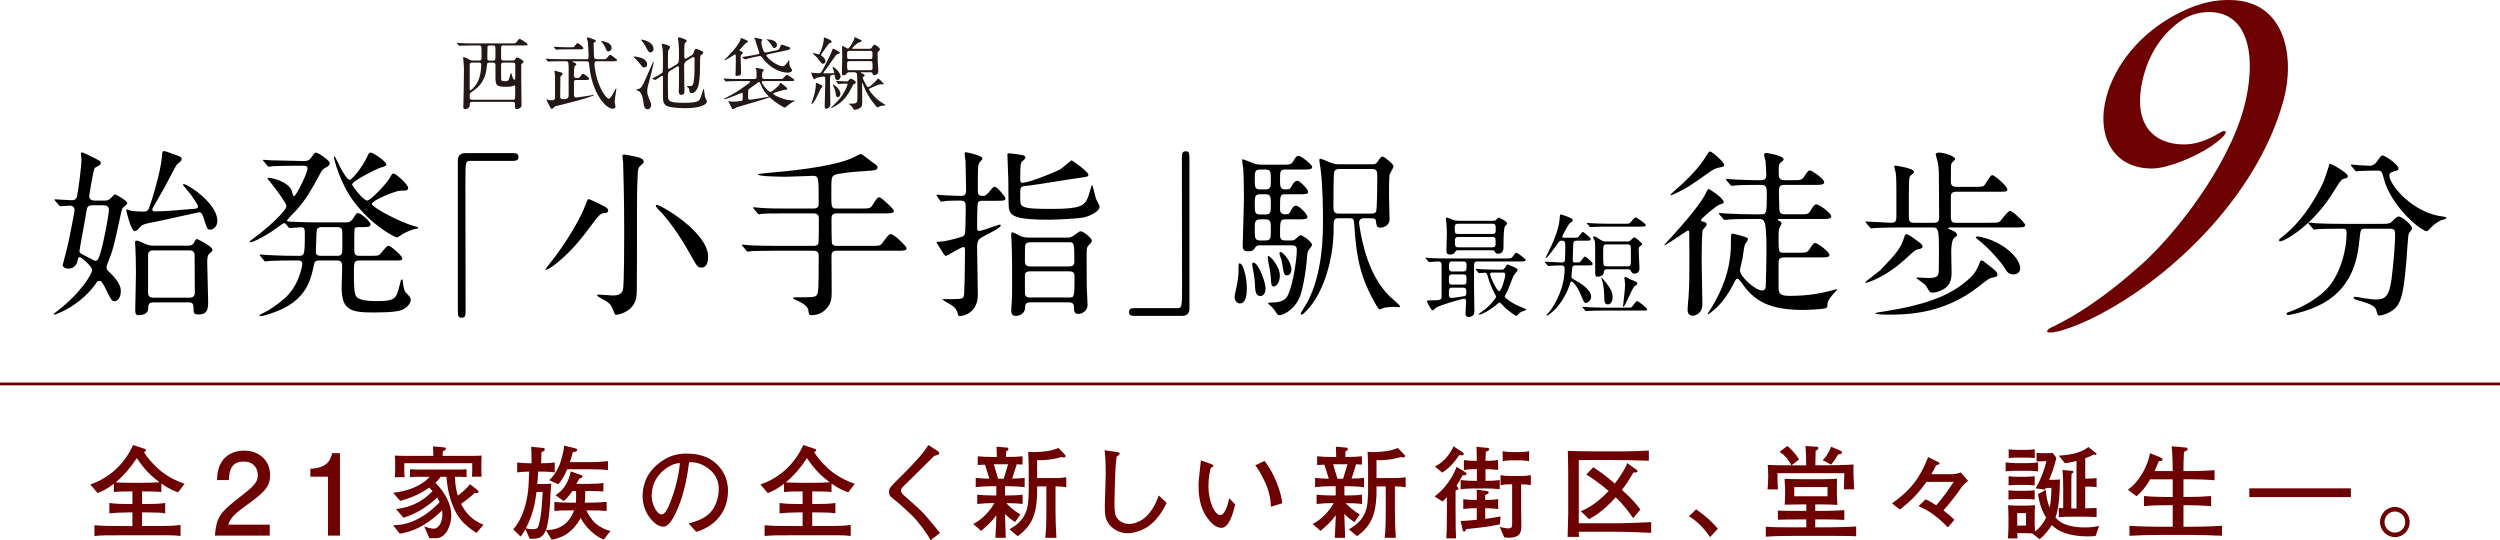 <?xml version="1.0" encoding="UTF-8"?>
<svg id="_レイヤー_2" data-name="レイヤー 2" xmlns="http://www.w3.org/2000/svg" viewBox="0 0 455.326 98.394">
  <defs>
    <style>
      .cls-1 {
        fill: #6d0000;
      }

      .cls-2 {
        fill: #231815;
      }

      .cls-3 {
        fill: none;
        stroke: #6d0000;
        stroke-miterlimit: 10;
        stroke-width: .514px;
      }
    </style>
  </defs>
  <g id="_レイヤー_2-2" data-name="レイヤー 2">
    <g>
      <g>
        <path class="cls-2" d="m85.995,18.555c-.432,0-.432.173-.432.518,0,.532-.374.791-.863.791-.316,0-.316-.23-.316-.389,0-.072.014-.36.014-.432.029-1.338.101-4.59.101-6.216,0-.403,0-.719-.086-1.655-.029-.288-.058-.576-.058-.619,0-.058,0-.158.072-.158.216,0,.864.36,1.094.475.259.144.446.158.748.158h.964c.158,0,.46-.014.46-.345v-1.899c0-.302-.029-.504-.417-.504h-1.468c-.345,0-1.309.014-1.813.043-.043,0-.259.029-.302.029-.058,0-.086-.029-.13-.086l-.288-.331q-.058-.072-.058-.101c0-.029.029-.029.058-.029.086,0,.518.043.619.043.417.029,1.166.058,1.986.058h7.281c.647,0,.719,0,.906-.245.403-.518.446-.576.604-.576s1.439.835,1.439,1.007c0,.187-.288.187-.763.187h-3.669c-.158,0-.345.014-.403.273-.014.086-.014,1.209-.014,1.424,0,.935,0,1.05.446,1.05h1.712c.187,0,.259-.014.345-.144.273-.389.302-.432.403-.432.13,0,1.194.504,1.194.806,0,.086-.072.173-.144.216-.072.043-.259.187-.273.245-.014.086-.014,1.914-.014,2.158,0,.748.057,4.432.057,5.266,0,.648-.791.734-.849.734-.345,0-.345-.245-.345-.705,0-.432,0-.619-.417-.619h-7.382Zm-.014-7.151c-.432,0-.432.259-.432.647,0,.619.014,3.338,0,3.885-.014.36.014.504.115.504.13,0,1.18-.82,1.626-2.216.216-.705.36-1.712.36-2.432,0-.389-.245-.389-.403-.389h-1.266Zm3.122,0c-.388,0-.388.144-.446.705-.115,1.266-.36,3.122-2.792,4.662-.316.201-.316.273-.316.878,0,.302,0,.518.446.518h7.396c.317,0,.432-.115.432-.388.014-.619.014-1.338.014-1.943,0-.158,0-.302-.115-.302-.058,0-.288.115-.345.129-.259.101-.446.144-1.194.144-1.827,0-1.942-.273-1.942-1.842v-2.144c0-.187-.043-.417-.403-.417h-.734Zm.734-.374c.403,0,.403-.058.403-1.324,0-.201,0-1.122-.029-1.194-.072-.216-.273-.23-.403-.23h-.604c-.187,0-.36.029-.417.259-.014.086-.029,1.813-.029,2.058,0,.158,0,.432.403.432h.676Zm1.856.374c-.417,0-.432.245-.432.518,0,.23,0,2.36.014,2.489.029.317.158.374.777.374.575,0,.604-.115.877-1.18.015-.072.072-.288.158-.288.057,0,.13.302.158.403.029.13.201.806.46.806.13,0,.144-.187.144-.432v-2.331c0-.259-.158-.36-.432-.36h-1.727Z"/>
        <path class="cls-2" d="m109.593,10.784c.705,0,.777,0,.979-.259.403-.489.446-.547.576-.547.101,0,1.237.806,1.237.978,0,.201-.288.201-.777.201h-2.763c-.345,0-.576,0-.576.446,0,.878.331,2.345.647,3.266.734,2.173,1.727,3.122,1.943,3.122.302,0,.835-.95.993-1.295.058-.129.288-.576.345-.576s.072.058.072.086c0,.086-.086.489-.086.561-.058.331-.23,1.496-.23,1.741,0,.144.144.763.144.892,0,.245-.144.403-.504.403-1.252,0-3.77-2.82-4.259-7.799-.072-.791-.086-.849-.705-.849h-2.23c-.072,0-.129,0-.129.058s.029.072.302.173c.014.014.403.158.403.317,0,.101-.072.144-.259.317-.187.144-.187,1.237-.187,1.64,0,.201,0,.532.403.532h.288c.173,0,.316,0,.503-.288.273-.417.302-.46.446-.46.259,0,1.137.676,1.137.921,0,.201-.273.201-.777.201h-1.54c-.23,0-.46,0-.46.46,0,.36.015,1.885.015,2.202,0,.144,0,.532.403.532.173,0,2.417-.345,2.547-.374.129-.029.547-.129.633-.129.029,0,.043.014.043.043,0,.13-1.338.59-3.209,1.079-.604.158-3.611.921-3.799.978-.173.058-.201.101-.403.345-.072.072-.173.115-.259.115-.144,0-.173-.058-.446-.576-.158-.317-.518-1.022-.518-1.065,0-.043.014-.072.058-.072s.187.072.216.072c.259.072.374.072.763.072.216,0,.518,0,.518-.547v-3.756c0-.201-.029-.331-.057-.633-.014-.072-.058-.273-.058-.331,0-.101.072-.101.13-.101.029,0,1.122.317,1.208.345.043.029.173.072.173.245,0,.101-.389.403-.417.504,0,.072-.043,3.568-.043,3.612,0,.259.144.475.403.475,1.137,0,1.137-.331,1.137-.82v-5.007c0-.921-.086-1.079-.504-1.079h-1.079c-1.252,0-1.669.029-1.813.043-.043,0-.259.029-.302.029-.058,0-.086-.029-.13-.086l-.273-.331c-.057-.072-.072-.072-.072-.101s.029-.029.058-.029c.101,0,.547.043.633.043.705.029,1.295.058,1.971.058h4.576c.489,0,.575,0,.575-.46,0-.403-.101-2.489-.158-2.835-.014-.086-.172-.432-.172-.504,0-.101.101-.158.187-.158.201,0,.748.216,1.18.388.187.072.273.115.273.23s-.101.173-.245.259c-.144.086-.158.115-.158.288,0,.36.058,1.957.072,2.273.015.489.259.518.662.518h.748Zm-5.655-2.173c.432,0,.561-.014.662-.13.101-.101.446-.633.561-.633.187,0,1.079.662,1.079.935,0,.201-.273.201-.777.201h-2.331c-1.007,0-1.468.043-1.511.043-.057,0-.259.029-.302.029-.058,0-.086-.029-.13-.086l-.273-.331c-.057-.058-.072-.072-.072-.101,0-.014.029-.029.058-.029.072,0,.389.043.46.043.432.029,1.425.058,1.842.058h.734Zm5.597-1.007c-.014-.014-.086-.058-.086-.086,0-.014,0-.058.101-.058.014,0,.316.029.777.173.23.072,1.065.331,1.065,1.108,0,.273-.23.633-.561.633-.288,0-.374-.23-.446-.389-.259-.619-.302-.719-.647-1.18-.043-.058-.115-.13-.201-.201Z"/>
        <path class="cls-2" d="m117.867,11.72c0,.446-.331.561-.547.561-.259,0-.316-.072-.82-.734-.115-.144-.245-.302-.95-1.036-.058-.029-.158-.144-.158-.158,0-.043.086-.058.13-.058.317,0,.892.115,1.223.23.46.158,1.122.532,1.122,1.194Zm-.662,7.022c-.187-1.511-.518-1.856-.777-2.101-.086-.058-.576-.273-.576-.317,0-.072.417-.101.489-.13.561-.187.777-.691,2.173-3.943.086-.187.46-1.05.532-1.05.043,0,.043.043.043.058,0,.144-.475,2.115-.561,2.432-.575,2.144-.647,2.374-.647,2.892,0,.417.072.705.259,1.165.403.95.446,1.05.446,1.367,0,.576-.374.791-.59.791-.604,0-.705-.475-.791-1.166Zm1.281-9.195c-.345,0-.518-.331-.734-.777-.273-.576-.489-.863-.849-1.324-.115-.144-.13-.173-.13-.201,0-.029.029-.029.058-.029.389,0,2.202.446,2.202,1.698,0,.273-.144.504-.403.604-.043.014-.101.029-.144.029Zm7.338.604c.288-.173.403-.288.547-.676.144-.432.201-.576.417-.576.072,0,1.295.331,1.295.705,0,.158-.086.216-.36.374-.173.086-.216.23-.216,1.324,0,1.684-.029,2.619-.187,3.698-.259,1.856-1.194,1.971-1.353,1.971-.129,0-.288-.029-.345-.173-.043-.086-.101-.59-.144-.676-.043-.058-.374-.331-.417-.374,0-.058.245-.058.374-.058.691,0,.835-.029.979-1.424.086-.849.086-1.698.086-3.597,0-.058,0-.273-.216-.273-.115,0-.187.043-.273.086l-.921.576c-.46.288-.489.561-.489.978,0,1.151,0,1.77.029,3.05,0,.201.029,1.18.029,1.41,0,.345,0,.777-.547.777-.46,0-.489-.417-.489-.676,0-.201.043-1.237.043-1.482v-2.791c0-.144-.101-.245-.23-.245-.043,0-.101.029-.173.072l-1.094.662c-.374.23-.503.388-.518.806-.029.547.015,3.194.015,3.799,0,1.065.245,1.309,3.05,1.309,1.266,0,2.101-.115,2.446-.331.288-.187.446-.475.806-1.755.058-.216.158-.547.173-.547.072,0,.216,1.309.259,1.554.029.13.36.705.36.849,0,.518-1.18,1.209-3.899,1.209-.806,0-2.864-.072-3.482-.446-.547-.345-.633-.705-.633-1.885v-3.353c0-.13-.072-.201-.173-.201-.158,0-1.151.748-1.194.748-.029,0-.043-.014-.101-.029l-.403-.13c-.086-.029-.115-.043-.115-.072,0-.014.806-.446.964-.532.82-.46.906-.504.978-.719.043-.144.043-1.266.043-1.827,0-1.036,0-1.899-.072-2.389-.014-.115-.144-.647-.144-.763,0-.072.043-.115.158-.115.043,0,1.353.187,1.353.647,0,.086-.273.46-.317.547-.072.245-.072.532-.072,3.166,0,.115.101.187.187.187.058,0,.101-.029.144-.058l1.194-.719c.489-.302.489-.475.489-1.986,0-.345-.029-1.41-.086-2.086-.014-.101-.115-.532-.115-.633,0-.144.086-.259.187-.259s1.425.345,1.425.662c0,.101-.029.13-.259.317-.187.158-.187.317-.187,2.619,0,.288.202.317.245.317.043,0,.072-.014.144-.072l.806-.489Z"/>
        <path class="cls-2" d="m139.049,14.77c-.086,0-.302.014-.302.173,0,.345,1.137,1.799,1.597,1.799.245,0,1.583-1.137,1.698-1.511.029-.072.058-.13.144-.13.086,0,.115.029.432.302.734.604.762.619.762.763,0,.187-.158.187-.547.187l-1.367.403c-.576.173-.647.187-.647.302,0,.144.561.417.719.489,1.482.705,2.389.734,2.95.748.302,0,.331,0,.331.043-.23.13-.59.331-.777.432-.187.115-1.036.835-1.065.835-.201,0-1.583-.763-2.719-1.827-.043-.043-.058-.058-.101-.058-.029,0-.043.014-.072.029-.59.273-5.482,1.655-5.885,1.784-.115.043-.619.36-.763.36-.057,0-.101-.043-.201-.273-.072-.187-.576-1.122-.576-1.137,0-.043.058-.058.086-.058.043,0,.144.014.187.029.173.043.36.058.547.058.172,0,1.208-.058,1.453-.101.345-.072.345-.173.345-1.065,0-.245,0-.432-.172-.432-.101,0-2.72,1.165-3.209,1.165-.058,0-.072-.014-.072-.043,0-.029.201-.129.23-.144,2.058-1.05,2.835-1.612,4.36-2.748.101-.072.202-.144.202-.245,0-.115-.115-.13-.245-.13h-2.029c-.245,0-1.31.014-1.813.043-.043,0-.259.043-.302.043-.058,0-.072-.043-.129-.101l-.273-.331q-.058-.072-.058-.101c0-.029.029-.029.043-.029.086,0,.533.043.633.043.417.029,1.166.058,1.971.058h2.964c.417,0,.417-.288.417-.475,0-.921,0-1.022-.057-1.223-.014-.029-.101-.201-.13-.288,0-.043.043-.058.101-.058.043,0,.921.187,1.007.201.36.086.389.086.389.23,0,.043-.144.23-.173.273-.13.201-.13.259-.13.777,0,.403,0,.561.46.561h2.561c.345,0,.59,0,.705-.043.13-.072.633-.734.806-.734.072,0,1.338.763,1.338.964,0,.187-.288.187-.777.187h-4.849Zm-5.18-4.863c-.072,0-1.626,1.065-1.899,1.065-.014,0-.043,0-.043-.043,0-.043.389-.389.46-.46,1.64-1.727,2.043-2.331,2.36-2.979.072-.144.144-.302.144-.403,0-.043-.015-.086-.015-.129,0-.029.029-.043.086-.043s1.281.46,1.281.647c0,.086-.029.058-.216.173-.345.201-1.238,1.237-1.367,1.41.014.058.014.072.317.201.086.029.317.13.317.288,0,.101-.029.13-.202.259-.173.129-.201.273-.201.532,0,.446.086,2.417.086,2.82,0,.374-.216.576-.82.576-.158,0-.202-.129-.202-.345,0-.058.029-.417.029-.489.029-.835.029-1.496.029-2.82,0-.072-.014-.259-.144-.259Zm7.439-.719c.417-.086.46-.101.547-.187.101-.115.388-.878.489-.878.158,0,.762.23,1.353.446.072.029.23.101.23.23,0,.245-.374.302-1.309.504l-2.705.576c-.187.043-.316.058-.316.216,0,.403,1.899,1.971,2.993,1.971.259,0,.374-.144.762-.619.058-.072.331-.504.345-.504.029,0,.058.029.058.115,0,.647,0,.835.201,1.209.043.072.316.417.316.504,0,.158-.172.46-.834.46-1.166,0-3.166-.748-4.547-2.648-.173-.23-.273-.374-.504-.374-.043,0-.057,0-.187.029l-.403.072c-.503.086-1.353.288-1.77.417-.043.014-.288.101-.302.101-.043,0-.072-.029-.13-.072l-.345-.259c-.058-.043-.072-.072-.072-.101s.345-.072.561-.101c.892-.144,1.612-.245,2.058-.36l.23-.058c.144-.029.273-.058.273-.245,0-.043-.475-1.396-.547-1.669-.014-.058-.187-.676-.216-.748-.014-.043-.158-.201-.158-.259,0-.086.101-.086.144-.086s.95.201,1.122.245c.072.014.187.058.187.158,0,.043-.086.144-.115.216-.029.072-.057.216-.057.259,0,.518.374,1.482.417,1.568.086.173.187.245.403.245.086,0,.144-.014.259-.043l1.569-.331Zm-1.381,8.432c.029,0,.086-.014.086-.043,0-.029-.029-.058-.043-.072-.719-.719-.979-1.122-1.568-2.432-.029-.072-.072-.158-.158-.158-.029,0-.072.014-.086.029-.086.072-.46.36-.547.417-.173.129-1.036.691-1.194.849-.172.158-.172.288-.172,1.424,0,.403.029.532.417.532.187,0,2.849-.46,3.267-.547Zm1.079-8.849c-.144,0-.23-.129-.345-.345-.187-.317-.676-.95-.949-1.165,0,0-.072-.043-.115-.072,0-.029.029-.029.101-.029.13,0,2.029.072,1.784,1.209-.072.302-.403.403-.475.403Z"/>
        <path class="cls-2" d="m150.129,13.36c.475,0,1.065,0,1.425-.014.388-.014.388-.058.388-.144,0-.158-.331-.906-.331-.935s.043-.072.101-.072c.201,0,1.381.935,1.381,1.755,0,.403-.273.619-.561.619-.374,0-.417-.288-.489-.719-.029-.216-.043-.259-.158-.259-.058,0-.604.129-.648.173-.072.072-.072,1.007-.072,1.252,0,.619.072,3.367.072,3.928,0,.576-.432.863-.762.863-.245,0-.273-.245-.273-.604,0-.648.101-3.54.101-4.13,0-.201,0-.849-.043-.993-.029-.115-.072-.144-.259-.144-.058,0-1.079.144-1.324.259-.072.029-.345.245-.417.245-.144,0-.518-1.137-.518-1.166,0-.043.029-.043.072-.043.057,0,.532.058.633.072.072,0,.59.029.719.029.345,0,.403-.101.892-1.036.518-.993,1.266-2.432,1.468-3.036.129-.36.144-.403.23-.403.043,0,1.209.547,1.209.763,0,.115-.029.115-.345.216-.187.058-.331.173-.432.302-.619.806-1.468,2.202-2.144,2.964-.058.058-.101.158-.072.201.014.043.101.058.158.058Zm-.331,2.389c0,.101-.317.403-.36.489-.317.59-.72,1.597-1.094,2.173-.029.043-.345.518-.489.518-.014,0-.058-.014-.058-.058,0-.043.432-1.324.489-1.54.288-1.122.302-1.799.302-1.914,0-.259,0-.302.086-.302s.446.158.561.201c.36.158.561.273.561.432Zm-.014-5.482c.446.317.547.676.547.892,0,.345-.259.46-.432.46-.086,0-.187-.029-.317-.144-.115-.129-.633-.849-.763-.993-.13-.129-.791-.719-.791-.748,0-.058.058-.072.115-.072.144,0,.82.245.979.245.101,0,.129-.058.331-.532.173-.403.59-1.396.59-2.389,0-.058,0-.158.086-.158.015,0,1.338.432,1.338.734,0,.043,0,.13-.058.158-.058.043-.389.173-.446.23-.173.158-.806,1.122-.964,1.338-.115.144-.504.648-.475.777.014.029.216.173.259.201Zm2.518,4.604q-.058-.072-.058-.101c0-.029.029-.029.043-.029.273,0,1.583.086,1.885.086.23,0,.331-.086.417-.201.144-.201.216-.288.36-.288.23,0,.936.403.936.691,0,.086-.072.144-.144.173q-.302.115-.403.302c-.604,1.194-.935,1.799-1.568,2.504-1.022,1.137-2.317,1.669-2.36,1.669-.014,0-.043,0-.043-.029,0-.043.014-.058.086-.129,1.079-1.065,1.194-1.18,1.468-1.525,1.108-1.353,1.453-2.619,1.453-2.648,0-.115-.058-.115-.475-.115-.173,0-1.065.058-1.194.058-.043,0-.072-.029-.129-.086l-.273-.331Zm.763,2.202c0,.489-.36.619-.489.619-.317,0-.345-.374-.417-.978-.014-.187-.115-.489-.388-1.079-.015-.058-.058-.13-.058-.158,0-.043.043-.072.072-.072.086,0,.46.302.619.46.144.144.662.648.662,1.209Zm1.626-3.914c-.187,0-.288,0-.417.158-.158.201-.331.403-.604.403-.331,0-.331-.216-.331-.604,0-.417.057-2.489.057-2.95,0-.245-.029-1.424-.029-1.684,0-.058,0-.101.086-.101.144,0,.806.475.979.475.288,0,1.165-1.597,1.18-1.885.014-.101.029-.201.115-.201.029,0,.719.345.835.403.201.101.403.201.403.317,0,.101-.59.259-.691.317-.475.331-1.065.878-1.065.993,0,.086.029.086.273.086h2.763c.302,0,.403-.014.518-.201.317-.489.36-.547.504-.547.187,0,.993.532.993.849,0,.101-.072.201-.173.288-.201.173-.259.23-.259.475,0,.216.043,1.295.043,1.54,0,.273.101,1.583.101,1.698,0,.648-.691.691-.763.691-.201,0-.23-.058-.316-.345-.043-.173-.23-.173-.331-.173h-1.655c-.072,0-.129,0-.129.058s.029.072.273.173c.115.029.417.158.417.331,0,.115-.029.13-.259.302-.029.029-.086.086-.086.173,0,.101.432.921.518,1.094.115.216.302.576.475.576.345,0,1.324-1.036,1.64-1.396.029-.043.158-.187.187-.187.072,0,1.007.849,1.007,1.007,0,.058-.043.072-.086.072-.058.014-.317-.014-.374-.014-.417,0-.72.144-1.957.705-.259.115-.259.129-.259.216,0,.144.979,1.64,2.504,2.532.46.273.518.288.518.345,0,.043-.043.043-.23.058-.201.014-.532.058-.82.158-.058.029-.36.201-.432.201-.13,0-1.626-1.727-2.417-3.655-.058-.129-.317-.892-.345-.892-.043,0-.043.417-.043.489,0,.144.029,2.403.029,2.662,0,.878,0,1.194-.316,1.439-.288.216-.777.388-1.123.388-.086,0-.115-.029-.158-.101-.115-.245-.144-.317-.288-.489-.086-.086-.547-.475-.547-.489,0-.043.043-.043.417-.043,1.079,0,1.137-.144,1.137-1.194,0-.662,0-3.684-.072-4.101-.057-.345-.216-.417-.503-.417h-.892Zm.029-3.899c-.187,0-.374.029-.432.302v.82c0,.374.273.374.446.374h3.741c.432,0,.432-.058.432-1.108,0-.388-.288-.388-.432-.388h-3.755Zm0,1.871c-.158,0-.432.014-.432.403,0,1.223,0,1.252.432,1.252h3.799c.13,0,.403-.029.403-.389,0-1.209,0-1.266-.417-1.266h-3.784Z"/>
      </g>
      <g>
        <path d="m19.044,36.532c.296,0,.625,0,1.019-.329.132-.099.69-.789.887-.789.23,0,2.235,1.183,2.235,1.545,0,.164-.131.329-.493.592-.46.329-.493.493-.789,1.906-1.249,5.719-1.282,5.85-2.038,7.822-.033.033-.46,1.183-.46,1.348,0,.46.197.657.329.756,2.268,2.104,2.268,3.155,2.268,3.648,0,1.249-.625,1.841-1.183,1.841-.46,0-.592-.296-1.808-2.728-.493-.953-.657-.986-.887-.986-.296,0-.46.164-.526.296-2.859,4.207-7.428,5.85-7.724,5.85-.033,0-.099,0-.099-.066s.066-.131.657-.592c4.404-3.385,6.343-6.804,6.343-7.461,0-.756-2.071-2.366-2.235-2.366-.263,0-.296.197-.329.296-.131.657-.395,1.808-1.775,1.808-.362,0-1.019-.197-1.019-.657,0-.066.69-2.597.756-2.892.23-.789,1.413-6.771,1.413-7.132,0-.394-.263-.789-.887-.789-.23,0-1.512.099-1.676.099-.131,0-.197-.066-.296-.197l-.657-.756q-.132-.164-.132-.23c0-.066.066-.066.132-.066.362,0,2.531.164,2.991.164.263,0,.789,0,.953-.69.296-1.282.822-5.555.822-6.771,0-.164-.099-.953-.099-.986,0-.164.033-.263.23-.263s1.413.624,1.742.789c1.479.723,1.643.822,1.643,1.117,0,.263-.164.394-.23.427-.131.099-.756.394-.854.493-.263.197-1.019,5.029-1.019,5.127,0,.592.46.822.986.822h1.808Zm-2.268.855c-.789,0-.92.394-1.019,1.019-.066.624-1.282,7.001-1.282,7.297,0,.394.329.526.526.624.394.164,2.202,1.183,2.301,1.183.526,0,.657-.427.888-1.117.756-2.334,1.643-7.395,1.643-8.184,0-.822-.723-.822-1.052-.822h-2.005Zm18.833.624c.23-.033.46-.131.46-.427,0-.23-.789-1.413-1.282-2.104-.197-.23-1.479-1.808-1.479-1.808,0-.099.132-.131.197-.131.657,0,6.08,3.451,6.08,6.672,0,.986-.657,1.611-1.282,1.611-.559,0-.592-.23-.986-1.413-.493-1.578-.592-1.742-1.117-1.742-.164,0-6.015,1.348-7.165,1.578-3.024.559-3.09.657-3.55,1.15-.526.592-.723.69-.953.69-.69,0-1.545-3.714-1.545-3.845,0-.033.033-.099.098-.099.197,0,.822.263.986.296.657.066,1.808.099,2.005.099.329,0,.822,0,1.019-.526.756-1.906,2.202-7.132,2.366-9.203.099-1.15.099-1.282.395-1.282.263,0,.46.066,2.136.69.822.296,1.084.394,1.084.789,0,.164-.098.296-.164.362-.099.099-.625.526-.723.624-.132.131-1.841,3.451-2.202,4.108-.329.592-2.268,3.911-2.268,4.01,0,.164.164.394.46.394,1.808,0,4.273-.23,7.428-.493Zm-7.658,17.058c-.953,0-.953.559-.953,1.052,0,1.183-1.249,1.282-1.775,1.282-.263,0-.592,0-.592-.92,0-.986.131-5.719.131-6.804,0-1.873-.066-3.747-.099-4.437,0-.164-.065-.953-.065-1.019,0-.23.033-.394.296-.394s.394.066,1.643.624c.493.23,1.085.296,1.479.296h6.278c.493,0,.887-.23,1.019-.493.164-.362.329-.723.592-.723.033,0,2.794,1.315,2.794,1.972,0,.197-.066.263-.493.624s-.46.789-.46,1.775.164,5.916.164,7.034,0,2.334-1.742,2.334c-.92,0-.92-.263-.92-1.216,0-.789-.296-.986-.887-.986h-6.409Zm-.066-9.466c-.69,0-.92.362-.92.92v6.771c0,.296.033.92.92.92h6.639c.953,0,.953-.657.953-.986,0-.493-.033-6.705-.033-6.804-.033-.69-.493-.822-.92-.822h-6.639Z"/>
        <path d="m52.068,40.805c-.066-.099-.164-.164-.329-.164-.197,0-1.939,1.315-2.334,1.578-2.432,1.545-3.55,1.906-3.78,1.906-.131,0-.197-.033-.197-.131,0-.066,1.676-1.249,1.972-1.512,1.446-1.15,4.766-4.043,4.766-4.996,0-.46-1.939-3.057-2.531-3.813-.23-.296-.723-.887-.92-1.15,0-.131.099-.131.197-.131.69,0,3.418.657,4.174,2.202.066.164.263,1.15.46,1.15.362,0,2.465-4.207,2.465-5.062,0-.493-.46-.493-.822-.493h-1.413c-.953,0-2.564,0-3.878.066-.099,0-.887.099-.953.099-.132,0-.197-.066-.296-.23l-.625-.756c-.131-.131-.164-.164-.164-.197,0-.066.066-.066.132-.066.197,0,1.216.099,1.446.099.953.033,2.629.033,4.503.099l1.216.033c.854.033,1.216-.164,1.545-.657.592-.822.625-.887.887-.887.296,0,2.465,1.38,2.465,1.939,0,.329-.23.526-.559.69-.657.362-.822.526-1.117,1.085-1.676,3.057-2.498,4.634-4.339,6.705-.296.296-1.775,1.841-1.775,1.939,0,.197.329.197.756.23,1.315.066,3.517.131,4.766.131h5.127c.526,0,.986-.033,1.446-.789.526-.822.592-.92.854-.92.526,0,2.268,1.578,2.268,2.038,0,.526-.592.526-1.315.526-1.315,0-1.479,0-1.578.296-.066.164-.066,2.761-.066,3.155,0,1.413,0,1.775.953,1.775h1.775c1.446,0,1.61,0,1.939-.263.23-.197,1.183-1.578,1.545-1.578.427,0,2.531,1.841,2.531,2.301,0,.394-.164.394-1.61.394h-6.146c-1.052,0-1.052.329-1.052,2.202,0,1.808,0,3.55.362,4.24.493.953,2.859.953,3.977.953,3.188,0,3.385-.559,3.911-2.597.296-1.216.329-1.348.46-1.348.165,0,.165.131.23.624,0,.164.165,1.38.46,1.709.756.789.953.953.953,1.413,0,.394-.395,1.282-1.545,1.775-1.084.493-3.977.493-5.423.493-4.01,0-5.62-.493-5.62-4.536,0-.624.099-3.583.099-3.813,0-.559-.066-1.117-.92-1.117h-3.122c-.625,0-.953.033-1.085.723-.46,2.202-1.052,5.226-4.503,7.395-2.071,1.315-4.996,2.038-5.16,2.038-.132,0-.263-.066-.263-.164s.066-.131.625-.394c1.282-.624,2.629-1.578,3.747-2.531,2.925-2.432,3.418-6.311,3.418-6.409,0-.657-.493-.657-.822-.657h-1.052c-.92,0-2.563,0-3.878.066-.099,0-.887.099-.953.099-.131,0-.197-.066-.296-.197l-.625-.756c-.132-.164-.164-.197-.164-.23,0-.066.066-.066.131-.066.197,0,1.216.099,1.446.099.953.033,2.629.131,4.503.131h1.084c.953,0,1.084-.033,1.084-3.747,0-1.052,0-1.446-.657-1.446-.296,0-1.841.131-2.071.131-.132,0-.197-.066-.296-.197l-.427-.526Zm9.367,5.785c.92,0,.92-.362.92-2.038,0-.394,0-2.432-.033-2.629-.131-.46-.46-.559-.953-.559h-2.761c-.855,0-.953.46-.953.953,0,.559-.131,2.991-.131,3.484,0,.427.098.789.92.789h2.991Zm11.504-11.865c-.92,0-5.226,1.808-5.226,2.399,0,.657,5.423,3.484,7.888,4.108.427.099.559.131.559.23,0,.197-.263.197-.362.197-.263.033-1.052.23-2.399.92-.131.066-.887.657-1.084.657-.493,0-4.733-2.301-7.888-6.541-2.531-3.352-3.615-7.822-3.615-8.053,0-.066,0-.164.099-.164.132,0,.92,1.775,1.117,2.104.329.592,1.183,2.169,1.644,2.169.493,0,2.333-2.366,3.122-4.043.427-.887.427-.92.723-.92.493,0,2.859,1.643,2.859,2.202,0,.23-.362.329-1.019.526-.592.164-5.226,2.432-5.226,3.09,0,.23,2.038,2.925,2.728,2.925.657,0,3.583-3.09,4.24-4.306.197-.362.329-.624.592-.624.395,0,2.925,2.169,2.629,2.794-.164.329-.329.329-1.38.329Z"/>
        <path d="m93.507,27.888c.625,0,.92.197.92.69s-.263.723-.92.723h-7.855c-.887,0-.887.197-.887,4.141,0,3.681.033,20.016.033,23.369,0,.756-.164,1.052-.69,1.052-.723,0-.723-.23-.723-2.169v-26.458c0-.92.526-1.348,1.413-1.348h8.71Z"/>
        <path d="m109.904,38.833c-.46.066-.789.329-1.643,1.446-1.841,2.498-4.043,5.456-6.968,7.724-.427.329-1.446,1.117-1.84,1.117-.066,0-.132,0-.132-.066s1.676-2.136,1.972-2.564c.625-.855,3.911-5.423,5.259-8.973.427-1.117.46-1.249.625-1.249.329,0,2.662,1.183,3.123,1.446.394.23.559.559.427.822-.099.23-.23.23-.822.296Zm7.33-9.4c0,.263-.132.362-.625.789-.263.197-.427.526-.46,1.315-.099,1.939-.132,3.944-.132,5.916,0,2.892,0,14.232-.033,15.382,0,1.052-.066,2.564-1.512,3.615-.887.657-1.906.887-2.333.887q-.164,0-.526-.986c-.395-1.019-.723-1.249-2.169-2.038-.395-.23-.69-.394-.69-.526s.197-.131.362-.131c.395,0,2.104.164,2.465.164.756,0,1.611-.131,1.874-1.019.23-.822.23-9.17.23-10.616,0-5.883-.131-10.222-.197-12.588,0-.197-.131-1.019-.131-1.216s.23-.23.362-.23c.263,0,1.315.23,1.643.296.854.164,1.874.394,1.874.986Zm10.55,19.293c-.723,0-.756-.033-2.268-2.761-1.676-2.991-3.944-6.212-5.489-7.691-.296-.296-.592-.657-.592-.822,0-.131.131-.131.197-.131.756,0,9.334,4.996,9.334,9.4,0,.362,0,2.005-1.183,2.005Z"/>
        <path d="m156.799,37.978c1.578,0,1.742,0,2.202-.756.657-1.085.855-1.282,1.15-1.282.394,0,2.662,2.169,2.662,2.432,0,.493-.625.493-1.742.493h-8.71c-.887,0-.92.559-.92,1.052,0,.394,0,4.24.098,4.437.197.427.657.427.855.427h6.212c1.545,0,1.709,0,2.104-.526,1.052-1.446,1.183-1.611,1.578-1.611.559,0,2.827,2.235,2.827,2.564,0,.46-.657.46-1.742.46h-10.978c-.855,0-.953.46-.953.986,0,1.052.033,5.62.033,6.573,0,1.085-.033,2.301-1.413,3.418-.822.624-1.643.756-2.202.756-.526,0-.526-.066-.657-.986-.132-.723-1.315-1.413-2.465-1.873-.099-.033-.296-.131-.296-.23,0-.164.197-.164.296-.164,3.418,0,3.78,0,4.043-.46s.329-.756.329-7.034c0-.362,0-.986-.92-.986h-7.165c-2.859,0-3.812.066-4.141.066-.099.033-.592.099-.69.099-.132,0-.197-.099-.296-.23l-.625-.756c-.131-.131-.164-.164-.164-.197,0-.066.066-.099.131-.099.23,0,1.249.131,1.446.131,1.611.066,2.958.099,4.503.099h7.001c.197,0,.657,0,.854-.394.099-.197.099-4.043.099-4.47,0-.46-.033-1.052-.953-1.052h-5.127c-2.859,0-3.812.033-4.141.066-.098,0-.592.099-.69.099-.131,0-.197-.099-.296-.23l-.625-.756c-.065-.066-.164-.164-.164-.197,0-.066.066-.099.131-.099.23,0,1.249.131,1.446.131,1.61.099,2.958.099,4.503.099h4.963c.92,0,.92-.592.92-1.019,0-4.799,0-4.93-1.183-4.93-.361,0-4.01.164-4.766.164-.526,0-5.127-.033-5.127-.427,0-.099,1.118-.197,1.348-.23,4.437-.362,11.306-1.085,15.021-2.432.789-.296,1.052-.427,2.071-.953.066-.033.23-.099.329-.099.197,0,1.545,1.085,1.841,1.315,1.118.789,1.183.822,1.183,1.085,0,.559-.362.592-2.958.756-.822.033-4.306.329-4.93.69-.526.296-.526.624-.526,3.484,0,2.334,0,2.597.953,2.597h4.437Z"/>
        <path d="m178.977,36.565c-.493,0-.69.066-.854.296-.164.263-.164,4.207-.164,4.47,0,.427,0,.723.394.723.559,0,3.418-1.15,3.78-1.15.099,0,.132.066.132.164,0,.394-1.841,1.315-3.254,2.038-.625.329-1.052.624-1.052,1.841,0,.789.132,7.625.132,8.71,0,3.55-2.893,3.911-3.32,3.911-.23,0-.263-.164-.361-.526-.197-.855-.756-1.282-1.676-1.808-.033,0-1.085-.624-1.085-.657,0-.099.263-.099.296-.099.888,0,2.531,0,2.695-.033.723-.066.92-.23.953-.92.066-1.578.131-2.925.131-4.963,0-.493.033-2.695.033-3.057-.033-.362-.099-.526-.263-.526-.395,0-3.09,1.643-3.221,1.643-.197,0-.69-.789-.92-1.183-.066-.099-.789-1.249-.789-1.282,0-.131.099-.131.822-.164.953-.033,3.353-.723,3.747-.855.526-.197.69-.394.69-1.676,0-.493.066-2.662.066-3.122,0-1.545,0-1.808-1.052-1.808-.789,0-2.268,0-2.991.131-.065,0-.329.066-.394.066-.099,0-.164-.099-.263-.23l-.526-.756q-.099-.164-.099-.197c0-.066,0-.099.099-.099.131,0,.854.099.986.099.263.033,2.958.131,3.254.131.559,0,1.052-.033,1.052-.986,0-.197-.099-5.16-.099-5.292-.033-.23-.164-1.183-.164-1.38,0-.131,0-.296.197-.296.099,0,3.057.559,3.057,1.183,0,.131-.526.624-.592.756-.263.559-.263,1.019-.263,4.996,0,.887.23,1.019.986,1.019.23,0,.46,0,.986-.624.789-.953.887-1.052,1.117-1.052.395,0,1.939,1.808,1.939,2.104,0,.427-.296.46-1.479.46h-2.662Zm19.26-4.766c0,.394-.361.427-1.38.559-1.446.164-8.48,1.38-10.09,1.512-.92.066-.953.394-.953,1.249,0,1.972,0,2.202.493,2.465.789.46,2.892.46,5.324.46,5.062,0,5.883-.526,6.541-2.136.132-.362.657-2.235.723-2.235.132,0,.592,2.235.756,2.629.098.164.624,1.085.624,1.348,0,.789-1.578,1.611-2.695,1.906-.986.263-5.226.46-6.475.46-5.719,0-7.165-.526-7.362-2.136-.066-.493-.099-3.385-.099-5.094,0-.657-.164-3.878-.164-4.601,0-.23.033-.263.263-.263.46,0,1.873.23,2.136.263.394.066.887.131.887.559,0,.164-.657.69-.756.822-.197.263-.197,2.235-.197,2.728,0,.789,0,.986.46.986.953,0,5.062-1.545,6.803-2.432.362-.197,2.005-1.611,2.038-1.643.23-.033,3.122,2.136,3.122,2.597Zm-10.616,23.27c-.887,0-.92.559-.92.986-.033.986-.887,1.479-1.742,1.479-.789,0-.789-.756-.789-1.052,0-.23.099-1.249.099-1.446.066-1.183.066-2.169.066-3.55,0-2.465,0-5.029-.099-7.461,0-.197-.066-1.019-.066-1.183,0-.23,0-.526.197-.526.263,0,1.347.624,1.578.723.427.164.92.23,1.413.23h7.132c.197,0,.46,0,.822-.197.263-.131,1.216-.953,1.479-.953.592,0,2.071,1.315,2.071,1.709,0,.197-.131.394-.493.756-.493.493-.46.69-.46,2.235,0,3.78.033,4.996.033,5.818.033.296.132,2.761.132,2.892,0,1.249-1.15,1.643-1.676,1.643-.789,0-.789-.624-.789-1.085,0-.394,0-1.019-.92-1.019h-7.067Zm7.1-6.541c.559,0,.953-.197.953-.887,0-3.517-.099-3.517-.986-3.517h-7.099c-.526,0-.789.197-.887.592-.033.066-.033,2.695-.033,2.925,0,.526.23.887.92.887h7.132Zm0,5.653c.92,0,.986,0,.986-3.78,0-.624-.164-.986-.986-.986h-7.132c-.854,0-.92.526-.92.592v3.221c0,.427,0,.953.92.953h7.132Z"/>
        <path d="m206.546,57.534c-.625,0-.92-.197-.92-.69s.263-.723.92-.723h7.855c.887,0,.887-.197.887-4.141,0-3.681-.033-20.016-.033-23.369,0-.756.164-1.052.69-1.052.69,0,.69.23.69,2.169v26.458c0,.92-.493,1.348-1.38,1.348h-8.71Z"/>
        <path d="m227.084,52.407c0,.69,0,2.859-1.249,2.859-.559,0-.986-.526-.986-1.183,0-.296.329-1.709.362-1.841.197-.92.362-2.071.362-2.794,0-1.38,0-1.479.197-1.479.033,0,.131.033.197.066.493.296,1.117,2.465,1.117,4.371Zm7.757-8.611c.756,0,.822,0,1.183-.329.427-.394.657-.624.855-.624.362,0,2.071,1.183,2.071,1.742,0,.197-.066.263-.625.986-.099.131-.197.362-.263,1.117-.033.427-.263,3.714-1.085,6.672-.789,2.892-3.254,4.043-3.911,4.043-.296,0-.427-.066-.887-.854-.197-.296-.493-.624-.657-.756-.066-.066-.559-.427-.559-.559s.362-.131.657-.131c2.301,0,2.761-.953,2.925-1.315,1.019-2.104,1.644-6.705,1.644-8.315,0-.789-.559-.789-1.019-.789h-5.785c-.263,0-.526.066-.69.296-.46.624-.559.789-1.347.789-.756,0-1.019-.263-1.019-1.019,0-.526.23-7.428.23-8.546,0-1.282-.033-4.273-.131-5.456-.033-.197-.197-1.315-.197-1.545,0-.131,0-.197.099-.197.164,0,1.676.624,2.005.756.46.164.92.23,1.413.23h3.681c1.348,0,1.742,0,2.071-.559.46-.822.625-1.052,1.052-1.052.362,0,2.432,1.545,2.432,2.038,0,.46-.69.46-1.775.46h-3.057c-1.019,0-1.019.23-1.019,1.972,0,1.15.066,1.643.92,1.643.69,0,.887,0,1.15-.526.23-.394.592-1.052,1.085-1.052.46,0,1.972,1.578,1.972,2.005,0,.46-.559.46-1.512.46h-2.662c-.953,0-.953.164-.953,2.761,0,.887.723.887.953.887.493,0,.69,0,.953-.526.164-.362.493-1.052,1.019-1.052s2.071,1.578,2.071,2.038-.657.46-1.742.46h-2.235c-1.019,0-1.019.263-1.019,2.925,0,.855.493.92.986.92h.723Zm-4.338,8.743c0,1.052-.559,1.38-.953,1.38-.822,0-.953-.855-.986-2.071-.033-.92-.164-1.906-.394-2.925-.066-.23-.099-.559-.099-.789,0-.296.132-.362.329-.296.953.362,2.104,3.648,2.104,4.7Zm0-18.044c.953,0,.953-.526.953-1.775,0-1.413,0-1.841-.986-1.841h-.953c-.986,0-.986.46-.986,1.808s0,1.808.986,1.808h.986Zm0,4.569c.953,0,.953-.493.953-1.808,0-1.413,0-1.873-.953-1.873h-.986c-.986,0-.986.46-.986,1.873,0,1.315,0,1.808.953,1.808h1.019Zm-.099,4.733c1.052,0,1.052-.427,1.052-1.906,0-1.446,0-1.939-.953-1.939h-.92c-1.052,0-1.052.427-1.052,1.906s0,1.939,1.019,1.939h.854Zm1.61,8.381c-.493,0-.493-.427-.559-1.643-.033-.592-.165-1.512-.362-2.366-.066-.23-.197-1.052-.197-1.183,0-.164,0-.362.132-.362.329,0,2.071,1.873,2.071,3.583,0,1.348-.723,1.972-1.085,1.972Zm3.188-3.122c0,.592-.296,1.085-.756,1.085-.592,0-.625-.197-.92-2.136-.066-.46-.197-.953-.427-1.512-.033-.131-.066-.23-.066-.362,0-.164.066-.263.23-.23.493.066,1.939,1.808,1.939,3.155Zm14.725-19.129c.493,0,.69-.099.887-.362.46-.69.723-1.052.986-1.052.296,0,2.005,1.348,2.005,1.775,0,.23-.624,1.249-.723,1.512-.099.394-.099,3.254-.099,3.845,0,.624.099,3.681.099,4.371,0,.855-.887,1.446-1.643,1.446-.69,0-.723-.329-.822-1.052-.033-.394-.066-.657-.887-.657h-1.282c-.23,0-.92,0-.92.822,0,.164.033.329.066.526.46,3.024,1.644,9.006,5.423,12.785.329.296,2.005,1.775,2.005,1.906s-.197.164-.329.164c-.132,0-.657-.066-.789-.066-.329,0-1.084.033-1.808.164-.131.033-.756.296-.822.296-.164,0-.361-.362-.46-.493-3.188-5.325-3.813-9.367-4.141-14.757-.099-1.315-.164-1.348-.953-1.348h-1.841c-.986,0-.986.197-.986,2.005,0,4.437-1.282,9.992-3.878,13.574-.263.394-1.578,1.972-1.939,1.972-.131,0-.197-.099-.197-.164,0-.131,1.019-1.742,1.216-2.071,2.859-5.357,2.859-12.391,2.859-14.955,0-1.709-.033-6.343-.46-9.532-.033-.197-.197-1.117-.197-1.348,0-.099,0-.329.131-.329.329,0,1.775.69,2.005.756.197.066.723.263,1.348.263h6.146Zm-6.146.855c-.362,0-.723.263-.789.493-.132.362-.132,5.818-.132,6.475s.066,1.15.986,1.15h5.916c.23,0,.657,0,.854-.362.23-.362.23-5.982.23-6.508,0-.92-.131-1.249-1.019-1.249h-6.048Z"/>
        <path d="m259.714,47.111c-.082-.082-.082-.102-.082-.123,0-.041.02-.061.061-.061.143,0,.778.061.9.082,1.003.041,1.842.061,2.803.061h10.804c.961,0,1.064,0,1.31-.348.43-.593.491-.675.675-.675.246,0,1.698,1.146,1.698,1.289,0,.286-.43.286-1.105.286h-7.714c-.164,0-.593,0-.593.573,0,.716-.021,3.847,0,4.481,0,.634.061,3.479.061,4.072,0,.921-.88.982-1.003.982-.491,0-.614-.266-.614-.614,0-.348.102-1.903.102-2.23,0-.409-.164-.491-.389-.491-.164,0-4.317,1.125-5.054,1.637-.102.082-.532.512-.655.512-.266,0-1.023-1.555-1.023-1.616,0-.225.184-.225.45-.225,1.964,0,2.21-.061,2.21-.634v-5.443c0-.716,0-1.003-.655-1.003-.246,0-1.432.102-1.616.102-.082,0-.102-.061-.184-.143l-.389-.471Zm6.077-1.535c-.552,0-.573.02-.737.266-.143.246-.307.512-.941.512-.655,0-.675-.348-.675-.839,0-.409.082-2.435.082-2.885,0-1.146-.082-1.944-.102-2.108,0-.102-.082-.552-.082-.655,0-.082.02-.246.143-.246.184,0,1.002.348,1.207.43.368.123.594.164,1.125.164h5.607c.839,0,.941,0,1.187-.286.164-.205.246-.307.368-.307.041,0,1.514.675,1.514,1.064,0,.143-.061.205-.348.471q-.307.266-.307,3.683c0,.552,0,1.371-1.023,1.371-.368,0-.43-.143-.573-.409-.103-.205-.287-.225-.839-.225h-5.607Zm-1.269,4.399c-.634,0-.634.266-.634,1.023,0,.532,0,.839.634.839h1.944c.634,0,.634-.205.634-1.207,0-.491-.184-.655-.634-.655h-1.944Zm-.021,2.415c-.614,0-.614.225-.614,1.289,0,.552.409.593.532.593.021,0,2.251-.286,2.415-.368.225-.123.225-.368.225-.921,0-.593-.43-.593-.614-.593h-1.944Zm-.021-4.768c-.573,0-.573.246-.573,1.228,0,.593.409.593.573.593h2.026c.593,0,.593-.246.593-1.248,0-.573-.409-.573-.593-.573h-2.026Zm7.325-5.013c.205,0,.614,0,.614-.593,0-1.023,0-1.269-.614-1.269h-6.22c-.205,0-.634,0-.634.614,0,1.023,0,1.248.634,1.248h6.22Zm-.041,2.435c.205,0,.634,0,.634-.573,0-1.146,0-1.31-.634-1.31h-6.139c-.225,0-.634,0-.634.552,0,1.166,0,1.33.634,1.33h6.139Zm1.637,4.072c.328,0,.471,0,.696-.368.327-.512.368-.573.532-.573.02,0,.655.266.982.409.307.123.798.327.798.593,0,.164-.634.839-.737,1.023-.143.286-.9,2.292-1.084,2.721-.082.164-.532,1.003-.532,1.064,0,.082,0,.123.062.184.614.573,1.412,1.064,2.312,1.494.245.123,1.555.614,1.555.716,0,.082-.184.143-.205.143-.634.246-.88.327-1.105.552-.082.061-.409.471-.511.471-.103,0-1.187-.757-1.842-1.31-.205-.164-1.043-1.146-1.207-1.146-.061,0-.123.041-.614.45-1.719,1.391-2.906,1.78-3.151,1.78-.041,0-.082,0-.082-.041,0-.102.982-.777,1.167-.921,1.289-1.023,2.067-2.189,2.067-2.292,0-.061-.041-.143-.082-.225-.103-.184-.839-1.432-1.412-3.376-.205-.716-.225-.798-.634-.798-.143,0-.798.082-.962.082-.061,0-.102-.041-.184-.123l-.389-.471q-.082-.102-.082-.143c0-.041.041-.041.061-.041.144,0,.757.061.9.061.594.02,1.657.082,2.824.082h.859Zm-1.657.532c-.123,0-.348,0-.348.286,0,.512,1.248,3.11,1.657,3.11.348,0,1.105-2.353,1.105-3.049,0-.348-.266-.348-.471-.348h-1.944Z"/>
        <path d="m286.932,48.338c-.409,0-.573.143-.593.532-.021.409-.123,1.207-.123,1.432,0,.368.041.389.716.757.757.409,2.865,1.637,2.865,2.987,0,.655-.655,1.125-.921,1.125-.368,0-.43-.184-.921-1.391-.716-1.78-1.535-2.496-1.719-2.496-.184,0-.205.082-.389.696-.102.348-1.105,3.069-3.069,4.788-.246.205-.818.696-.982.696-.103,0-.123-.061-.123-.082,0-.102.348-.368.389-.43,1.207-1.453,2.906-4.604,2.906-7.98,0-.593-.327-.634-.696-.634-.491,0-1.453.041-1.985.082-.041,0-.246.02-.286.02-.062,0-.103-.041-.164-.123l-.409-.471q-.082-.102-.082-.143c0-.02.02-.041.061-.041.47,0,2.537.143,2.947.143.225,0,.593,0,.675-.389.021-.102.061-2.128.061-2.333,0-1.064-.041-1.248-.696-1.248-.328,0-.389.102-.941.88-.286.389-1.678,2.271-1.862,2.271-.041,0-.082-.02-.082-.061.348-.716.941-1.944,1.146-2.394.368-.798,1.33-3.049,1.412-4.809.041-.593.041-.655.184-.655.307,0,1.842.614,2.067.778.082.041.123.164.123.266,0,.205-.082.246-.532.532-.184.102-1.371,2.271-1.371,2.455,0,.205.205.205.307.205h1.739c.634,0,.798-.041.88-.143.143-.143.655-.921.839-.921.102,0,1.412,1.044,1.412,1.289,0,.307-.246.307-.798.307h-1.76c-.593,0-.614.307-.634.921,0,.409-.082,2.374-.082,2.64,0,.409.225.409.552.409.471,0,.655,0,.777-.102.184-.123.757-1.003.88-1.003.103,0,1.412,1.003,1.412,1.33,0,.307-.143.307-1.269.307h-1.862Zm9.27,7.694c.798,0,.88,0,1.043-.164.143-.164.737-1.044.941-1.044.143,0,1.821,1.248,1.821,1.514,0,.225-.082.225-.859.225h-7.264c-.45,0-1.862,0-2.578.061-.061,0-.368.041-.43.041-.082,0-.123-.041-.184-.123l-.389-.471c-.082-.102-.103-.102-.103-.143,0-.02.041-.041.082-.041.143,0,.778.061.9.061.941.041,1.862.082,2.803.082h4.215Zm-.409-15.285c.839,0,.941,0,1.105-.164.164-.143.798-1.003,1.003-1.003.123,0,1.842,1.125,1.842,1.412s-.348.286-1.003.286h-6.057c-.45,0-1.862,0-2.578.061-.061,0-.368.041-.43.041-.082,0-.123-.041-.184-.143l-.389-.45c-.082-.102-.102-.123-.102-.143,0-.041.041-.041.082-.041.143,0,.778.061.9.061.941.041,1.862.082,2.803.082h3.008Zm.634,3.233c.307,0,.389-.061.614-.266.471-.45.532-.491.593-.491.307,0,1.473,1.105,1.473,1.269,0,.102-.43.368-.491.43-.143.143-.164.368-.164.552,0,.552.144,2.947.144,3.438,0,.573-.368.921-.9.921-.409,0-.491-.164-.716-.573-.061-.123-.184-.225-.552-.225h-3.704c-.552,0-.594.246-.655.778-.02.266-.594.593-1.084.593-.45,0-.45-.45-.45-.675,0-5.136,0-5.586-.082-5.873-.041-.102-.307-.614-.307-.634,0-.02.041-.164.205-.164.205,0,.43.143,1.228.655.327.225.634.266.962.266h3.888Zm-3.888,7.55c.696.9,1.166,1.637,1.166,2.578,0,.88-.409,1.33-.839,1.33-.655,0-.675-.471-.696-1.637-.041-1.617-.246-2.292-.389-2.783-.021-.061-.143-.307-.143-.368,0-.02.021-.041.061-.061.103-.02.737.818.839.941Zm.143-7.018c-.696,0-.696.041-.696,1.883,0,.286,0,1.678.082,1.842.102.266.409.266.614.266h3.683c.205,0,.511,0,.614-.266.062-.143.062-1.248.062-1.514,0-.307,0-1.801-.062-1.944-.102-.266-.43-.266-.614-.266h-3.683Zm3.335,5.934c.184,0,.859.409,1.003.471,1.043.409,1.166.45,1.166.696,0,.225-.143.307-.409.471-.573.368-1.76,3.765-2.108,3.765-.021,0-.082,0-.082-.082,0-.02.041-.327.061-.389.062-.593.328-2.783.328-3.581,0-.184-.123-1.085-.123-1.166,0-.041,0-.102.062-.164.021-.02.062-.02.102-.02Z"/>
        <path d="m307.66,42.35c0-.099-.033-.394-.23-.394-.099,0-3.977,2.695-4.24,2.695-.033,0-.066-.033-.066-.066s1.315-1.413,1.479-1.611c.427-.46,4.996-5.489,6.048-7.724.197-.394.394-.855.526-.855.099,0,2.761,1.643,2.761,2.465,0,.164-.099.197-.887.46-.427.131-3.254,2.498-3.254,2.761,0,.164.132.23.263.263.559.131.756.197.756.559,0,.066,0,.164-.066.23-.066.131-.559.624-.625.756-.164.362-.197,3.977-.197,4.7-.033,1.249.131,7.395.131,8.776,0,1.873-1.446,2.136-1.742,2.136-.953,0-.953-.855-.953-1.15,0-.263.132-1.939.165-2.202.164-2.465.164-3.747.164-7.329,0-2.071-.033-4.043-.033-4.47Zm6.376-12.292c0,.263-.132.296-1.052.493-.526.099-.986.329-1.676.822-3.221,2.301-4.207,2.991-6.508,4.01-.362.164-.395.197-.46.197-.033,0-.099,0-.099-.099s1.939-1.808,2.235-2.071c1.808-1.709,3.254-3.287,4.437-5.259.263-.427.329-.559.526-.559.395,0,2.597,1.939,2.597,2.465Zm4.93,9.827c-.756,0-2.991,0-4.141.099-.131,0-.592.066-.723.066-.099,0-.164-.066-.263-.197l-.657-.756q-.131-.164-.131-.23c0-.066.033-.066.131-.066.23,0,1.249.099,1.446.099,1.512.066,2.958.131,4.503.131h1.676c.887,0,.986-.164.986-3.615,0-1.709-.164-1.742-1.545-1.742-.756,0-2.991,0-4.141.099-.132,0-.592.066-.69.066-.132,0-.197-.066-.296-.197l-.657-.756c-.099-.164-.132-.164-.132-.23,0-.033.033-.066.132-.066.131,0,1.742.131,2.071.131,2.399.099,2.465.099,4.207.099.296,0,.953,0,.953-.887,0-.723-.099-2.169-.132-2.531-.033-.197-.263-1.019-.263-1.183,0-.296.197-.362.427-.362.033,0,3.122.46,3.122,1.15,0,.164-.033.197-.625.69-.197.164-.263.394-.263,1.479,0,1.117,0,1.643,1.085,1.643h1.413c1.512,0,1.709,0,2.169-.723.657-.953.723-1.052,1.019-1.052.395,0,2.597,1.545,2.597,2.136,0,.493-.625.493-1.775.493h-5.423c-.887,0-1.052.263-1.052,1.315,0,.394.066,2.169.066,2.531,0,1.052,0,1.512,1.052,1.512h2.597c1.512,0,1.676,0,2.038-.657.526-.887.756-1.15,1.085-1.15.526,0,2.695,1.611,2.695,2.169,0,.493-.592.493-1.742.493h-7.691c-.197,0-.296,0-.296.131,0,.099.099.164.296.23.131.066.394.23.394.46,0,.164-.361.69-.394.789-.099.296-.164.559-.164,1.611,0,2.859,0,2.925.986,2.925h2.531c1.512,0,1.676,0,2.169-.723.625-.953.69-1.052.986-1.052.395,0,2.597,1.578,2.597,2.169,0,.46-.592.46-1.775.46h-6.475c-.953,0-1.019.427-1.019,1.085v4.306c0,1.249.296,1.611,2.104,1.611,3.484,0,5.916-.559,7.231-.887.197-.033,1.183-.329,1.249-.329.033,0,.099,0,.099.066s-.493.559-.592.657c-1.118,1.249-1.183,1.709-1.183,2.005,0,.362,0,.592-.362.756-.427.131-2.728.296-4.043.296-6.245,0-9.006-1.643-11.306-5.062-.131-.164-.46-.624-.69-.624-.197,0-.362.197-.625.756-1.347,2.695-2.596,3.944-3.122,4.47-.657.624-1.545,1.282-1.644,1.282-.033,0-.033-.033-.033-.066,0-.099.723-1.183.854-1.413,1.545-2.662,3.385-6.311,3.385-11.536,0-1.611,0-1.709.362-1.709.033,0,1.183.296,1.545.394,1.085.329,1.183.362,1.183.657,0,.197-.526.855-.559.986-.132.394-.362,2.169-.427,2.531-.065.263-.46,1.939-.46,2.071,0,1.216,2.794,3.714,4.043,3.714.197,0,.559-.033.657-.624.033-.296.132-5.785.132-6.212,0-1.216,0-4.536-.296-5.423-.263-.756-.625-.756-1.15-.756h-1.315Z"/>
        <path d="m350.151,44.88c0,.263-.132.394-.69.493-.592.099-.953.46-1.347.822-1.906,1.775-3.944,3.55-6.869,4.832-.23.099-1.282.493-1.413.493-.066,0-.131,0-.131-.066,0-.164,2.531-2.005,2.826-2.301,3.057-3.188,3.714-4.043,4.339-6.113.033-.066.164-.394.362-.394.099,0,.625.23,1.512.887,1.282.92,1.414,1.052,1.414,1.348Zm2.038-4.306c.887,0,.986-.362.986-1.052,0-1.841-.033-3.747-.033-5.62,0-2.038,0-3.254-.197-4.24-.033-.263-.394-1.413-.394-1.545,0-.296.427-.329.559-.329,1.052,0,2.991.69,2.991,1.183,0,.131-.591.624-.657.756-.131.296-.131.592-.131,3.155,0,.592,0,1.15,1.019,1.15h3.418c1.249,0,1.479-.066,1.676-.296s1.052-1.841,1.413-1.841c.46,0,2.761,2.038,2.761,2.597,0,.427-.197.427-1.775.427h-7.494c-1.019,0-1.019.526-1.019,1.019v3.55c0,1.052.361,1.085,1.052,1.085h6.015c.395,0,1.446,0,1.709-.131.362-.197,1.545-2.038,2.005-2.038.493,0,2.761,2.235,2.761,2.564,0,.46-.592.46-1.742.46h-12.03c-.066,0-.263.033-.263.164,0,.066.099.099.756.394.526.23.789.394.855.756.033.164-.033.23-.46.559-.559.394-.592,1.972-.592,2.695,0,.197.066,3.32.066,3.714,0,1.742-.657,2.498-1.512,2.991-.657.362-1.381.592-1.939.592-.131,0-.296-.033-.46-.099-.197-.099-.69-1.117-.854-1.282-.23-.23-1.644-1.216-1.644-1.249,0-.099.132-.131.197-.131.099,0,1.545.099,1.841.099,1.873,0,2.005-.362,2.038-1.446,0-.953.033-2.301.033-3.287,0-4.207-.131-4.47-1.183-4.47h-6.278c-.592,0-3.024.033-4.141.099-.099,0-.592.066-.723.066-.099,0-.164-.066-.263-.197l-.657-.756q-.131-.164-.131-.23c0-.066.066-.066.131-.066.657,0,3.878.23,4.634.23.723,0,.855-.427.855-1.085v-4.7c0-.92,0-2.564-.132-3.385-.033-.131-.263-.887-.263-1.052s.098-.197.23-.197c.033,0,3.353.493,3.353,1.085,0,.066,0,.164-.033.23-.099.099-.625.526-.69.657-.197.394-.197,1.085-.197,7.198,0,.986.131,1.249.986,1.249h3.55Zm11.602,9.4c0,.394-.132.427-.92.592-.559.099-.756.263-2.564,1.676-6.442,5.062-13.377,5.062-16.368,5.062-.362,0-2.399,0-2.399-.263,0-.066.789-.197,1.282-.263,8.184-1.282,12.687-3.024,16.072-6.245.361-.362,1.052-1.019,1.643-2.629.132-.394.164-.46.394-.46.197,0,.329.131,1.512,1.052,1.085.855,1.348,1.117,1.348,1.479Zm4.141-1.117c0,.723-.526,1.117-1.216,1.117-.92,0-1.183-.427-1.873-1.578-.099-.164-2.071-2.761-4.437-4.634-.493-.394-.559-.427-.559-.559s.263-.131.329-.131c.526,0,1.972.427,2.662.723,3.287,1.413,5.094,3.648,5.094,5.062Z"/>
        <path d="m427.616,32.062c0,.329-.23.394-.92.559-.329.099-.92,1.052-1.643,2.235-3.813,6.278-9.039,9.104-9.762,9.104-.131,0-.197-.066-.197-.197,0-.197.066-.23.69-.723,4.437-3.484,6.935-8.94,7.395-9.926.23-.493,1.084-3.287,1.117-3.287.23-.099,3.32,1.676,3.32,2.235Zm3.188,9.597c-.855,0-.855.066-1.052,1.808-.296,2.892-.92,8.578-6.639,11.767-2.695,1.512-6.113,2.136-6.278,2.136-.098,0-.394,0-.394-.23,0-.164.164-.23.756-.427,2.268-.822,4.897-2.366,6.475-3.977,2.432-2.465,3.714-6.935,3.714-10.353,0-.723-.329-.723-.822-.723h-.986c-1.216,0-2.794.033-3.385.066-.132.033-.592.099-.69.099-.131,0-.197-.099-.296-.23l-.657-.756c-.099-.131-.131-.164-.131-.197,0-.066.033-.099.131-.099.23,0,1.216.131,1.446.131,1.61.066,2.958.099,4.503.099h7.198c1.479,0,1.643-.066,2.169-.624.493-.526.789-.723,1.019-.723.526,0,2.432,1.512,2.432,2.202,0,.164-.526.756-.592.887-.165.329-.362,4.076-.427,4.832-.362,3.977-.625,6.672-1.545,8.151-.887,1.413-2.859,1.972-3.353,1.972-.361,0-.361-.099-.625-1.019-.197-.756-1.314-1.183-3.024-1.676-.723-.197-1.085-.329-1.085-.526s.296-.197.362-.197c.23,0,1.117.197,1.282.23,1.742.23,1.939.263,2.333.263,1.578,0,2.465-.296,2.925-3.681.329-2.531.657-6.343.657-8.02,0-.887-.066-1.183-.986-1.183h-4.437Zm1.643-10.583c-.822,0-1.939.033-2.629.066-.099,0-.559.066-.657.066s-.132-.033-.263-.197l-.624-.756c-.066-.066-.099-.164-.099-.23,0-.033.033-.066.099-.066.197,0,1.15.131,1.347.131.362.033,1.742.099,1.972.099.756,0,1.183-.559,1.38-.855.657-.92.723-1.019.986-1.019.427,0,2.859,1.643,2.859,2.366,0,.329-.098.362-.986.592-.164.033-.657.197-.657.69,0,1.709,4.338,6.935,9.893,7.494.099,0,.493.066.493.263,0,.164-.855.362-.986.394-.855.427-1.578,1.019-2.005,1.512-.065.099-.427.493-.526.493-1.117,0-6.541-4.536-7.855-9.499-.362-1.413-.427-1.545-1.183-1.545h-.559Z"/>
      </g>
      <path class="cls-1" d="m415.947,18.085c-4.405,16.441-18.66,30.781-31.695,38.179-5.722,3.288-9.736,4.293-10.649,4.293-.548,0-.822,0-.749-.274.073-.274.421-.548,1.134-.822,4.515-2.192,9.622-5.572,15.98-11.234,6.242-5.572,15.824-17.811,18.737-28.68,2.203-8.22,1.362-17.354-6.402-17.354-1.827,0-3.618.548-5.19,1.644-2.59,1.827-5.365,5.024-6.662,9.864-2.423,9.042,1.92,12.605,7.309,12.605,1.918,0,3.983-.548,6.823-2.283.438-.274.871-.183.798.091-.196.731-1.33,1.553-2.579,2.466-2.797,1.918-7.952,4.11-10.875,4.11-7.125,0-10.167-6.028-8.283-13.061,1.444-5.389,5.757-11.6,13.544-15.436,3.778-1.827,6.342-2.192,8.808-2.192,10.413,0,11.958,10.595,9.951,18.085Z"/>
      <line class="cls-3" y1="69.925" x2="455.326" y2="69.925"/>
      <g>
        <path class="cls-1" d="m32.439,89.665c-.647-.222-1.443-.481-3.052-1.59v1.535c-1.073-.111-2.441-.111-3.514-.111v2.293h.943c1.091,0,2.201-.018,3.273-.185v1.886c-.721-.129-1.572-.166-3.181-.166h-1.036v2.478h2.571c2.515,0,3.606-.074,4.438-.203v2.016c-.758-.092-1.239-.129-2.219-.129h-8.526c-2.7,0-3.477,0-4.938.129v-1.96c1.794.148,2.774.148,4.938.148h1.979v-2.478h-.888c-1.35,0-2.385.074-3.31.166v-1.886c1.11.166,2.423.185,3.347.185h.851v-2.293c-.999,0-2.423,0-3.384.111v-1.498c-1.313.999-2.145,1.369-2.959,1.683l-1.332-1.553c3.736-1.295,6.343-3.958,7.804-7.194l2.164.721c.111.037.167.111.167.24,0,.148-.037.166-.351.314.888,1.59,2.7,3.144,2.866,3.292,1.332,1.128,2.904,1.942,4.531,2.497l-1.184,1.553Zm-7.527-6.232c-1.073,1.646-2.33,3.162-3.847,4.42.518.055,2.09.074,2.682.074h2.386c.943,0,1.979-.018,2.922-.092-1.461-1.091-2.663-2.201-4.143-4.401Z"/>
        <path class="cls-1" d="m45.057,91.896c-2.117,1.542-3.021,2.261-3.494,3.659h7.564v1.994h-9.989c.308-3.474.946-4.234,4.686-7.132,2.487-1.932,3.124-2.59,3.124-3.926,0-1.151-.699-2.425-2.61-2.425-2.528,0-2.61,2.24-2.651,3.371h-2.179c.082-1.233.185-2.323.966-3.474,1.069-1.562,2.878-1.891,4.008-1.891,2.693,0,4.707,1.788,4.707,4.44,0,2.22-1.13,3.186-4.131,5.385Z"/>
        <path class="cls-1" d="m59.735,97.548v-10.729h-3.207v-1.439c3.227-.144,3.679-1.727,3.967-2.836h1.418v15.004h-2.179Z"/>
        <path class="cls-1" d="m86.767,97.063c-1.96-1.35-3.421-2.404-4.531-5.585-.425-1.202-.777-2.645-.925-4.642h-1.054c-.185.259-.388.555-.943,1.091,1.96,1.997,2.885,4.143,2.885,5.955,0,1.664-.906,4.143-2.774,4.143-.277,0-.943.018-1.22,0l-.943-2.145c.851.296,1.369.407,1.757.407.925,0,1.554-1.295,1.554-2.589,0-.351-.037-.592-.056-.74-.481.481-1.979,1.905-3.828,2.922-1.775.962-3.236,1.202-3.884,1.313l-1.202-1.516c1.276-.055,3.181-.203,5.622-1.812,1.313-.851,2.182-1.72,2.848-2.386-.203-.444-.333-.666-.444-.869-1.757,1.664-3.828,2.977-6.14,3.68l-1.368-1.572c3.384-.388,5.308-1.886,6.658-3.273-.296-.351-.462-.499-.61-.629-1.738,1.184-3.236,1.849-5.271,2.404l-1.294-1.461c2.385-.277,5.012-1.091,6.658-2.922h-1.665c-.888,0-1.332.018-1.923.055v-1.424c.647.037,1.35.055,1.923.055h6.454c.61,0,1.535,0,1.923-.055v1.424c-.74-.055-1.406-.055-2.108-.055.037,1.424.185,2.33.518,3.44.592-.425,1.627-1.313,2.219-2.09l1.036.814c.185.148.536.407.536.555,0,.259-.388.259-.74.259-.703.684-2.034,1.646-2.459,1.96.851,1.609,1.794,2.848,4.087,3.81l-1.294,1.479Zm-.814-10.245c.037-.407.055-.851.055-1.239v-1.221h-12.372v1.295c0,.444.019.851.055,1.258h-1.775c.056-.481.056-1.036.056-1.516v-1.073c0-.536,0-.832-.056-1.35.444.037.98.055,2.053.055h4.956c0-.351-.019-1.017-.056-1.72l1.387.111c.851.074.962.111.962.277s-.167.333-.573.518c-.018.259-.018.536-.037.814h5.271c.61,0,1.368,0,1.831-.055-.019.536-.037,1.036-.037,1.498v.925c0,.314,0,.906.037,1.424h-1.757Z"/>
        <path class="cls-1" d="m109.986,98.265c-1.553-.536-3.403-2.275-4.235-3.958-.056.148-.426.869-1.091,1.646-1.128,1.313-2.459,2.034-4.179,2.349l-1.073-1.738c-.481,1.184-1.054,1.646-2.94,1.553l-.758-1.738c-.407.703-.647,1.036-.888,1.35l-1.35-1.332c1.794-1.96,2.645-5.271,2.792-8.008.019-.388.092-2.145.129-2.497-.943.018-1.59.055-2.201.148v-1.812c.777.111,1.942.148,2.275.148h.351c-.019-2.182-.019-2.349-.092-3.014l2.201.222c.203.018.296.129.296.277,0,.24-.185.314-.61.481-.019.573-.037,1.479-.055,2.034.573,0,1.646-.018,2.478-.148v1.812c-.999-.148-2.219-.148-2.312-.148h-.721c-.019.536-.055,1.221-.148,2.256h1.11c.462,0,1.036,0,1.443-.074-.111.629-.222,3.44-.259,3.995-.055.74-.24,3.218-.721,4.475,1.054-.018,3.865-.111,5.123-3.588h-.388c-1.073,0-2.367,0-3.199.111v-1.664c.925.129,2.719.148,3.199.148h.721c.037-.37.037-.536.037-.851v-1.276h-.666c-.093.148-.906,1.35-1.627,1.831l-1.443-1.073c.518-.333,1.184-.814,1.775-1.757.499-.777.832-1.646.98-2.571l1.849.647c.167.055.296.092.296.277,0,.203-.129.24-.592.407-.148.259-.185.333-.518.943h2.127c.814,0,2.016-.037,2.793-.166v1.553c-.721-.074-2.349-.092-2.885-.092h-.407c-.019.647-.037,1.461-.093,2.127h.647c1.11,0,2.219-.037,3.329-.148v1.664c-.98-.092-1.812-.111-3.329-.111h-.37c.407.906,1.146,1.886,1.609,2.312.462.444,1.757,1.258,2.792,1.424l-1.202,1.572Zm-12.261-8.674c-.296,2.33-.74,4.272-1.942,6.621.518.166,1.091.166,1.239.166.425,0,.851,0,1.036-.555.518-1.535.647-3.828.777-6.232h-1.11Zm9.543-4.124h-3.958c-.425.98-.925,1.923-1.627,2.737l-1.664-.758c.851-.666,1.609-2.053,1.942-2.922.148-.388.758-2.293.777-3.366l1.997.481c.13.037.37.092.37.333,0,.259-.24.296-.777.388-.203.795-.278,1.017-.536,1.812h3.551c1.424,0,2.792-.111,3.384-.185v1.627c-1.146-.129-2.312-.148-3.458-.148Z"/>
        <path class="cls-1" d="m126.805,96.859l-1.406-1.535c1.091-.277,2.904-.74,4.105-2.127,1.091-1.276,1.406-3.014,1.406-4.143,0-2.645-1.96-3.884-2.867-4.328-1.11-.555-1.831-.536-2.534-.536-.314,2.256-.758,5.548-2.312,8.969-.352.758-1.276,2.756-2.33,2.756-.703,0-1.258-.351-1.572-.629-.703-.573-2.256-2.201-2.256-4.975,0-1.35.388-3.421,2.016-5.086,2.571-2.608,4.993-2.608,6.066-2.608,1.683,0,3.976.296,5.807,2.312,1.091,1.202,1.665,2.793,1.665,4.42,0,4.549-3.218,6.806-5.789,7.508Zm-3.458-12.465c-1.572.259-4.66,2.182-4.66,5.918,0,1.646,1.017,3.384,1.794,3.384.647,0,1.128-1.11,1.35-1.609,1.332-3.107,1.886-6.195,1.997-7.749-.166.018-.314.037-.481.055Z"/>
        <path class="cls-1" d="m154.499,89.665c-.647-.222-1.442-.481-3.051-1.59v1.535c-1.073-.111-2.441-.111-3.514-.111v2.293h.943c1.091,0,2.201-.018,3.273-.185v1.886c-.721-.129-1.572-.166-3.181-.166h-1.036v2.478h2.571c2.515,0,3.606-.074,4.438-.203v2.016c-.758-.092-1.239-.129-2.219-.129h-8.525c-2.7,0-3.477,0-4.938.129v-1.96c1.794.148,2.774.148,4.938.148h1.979v-2.478h-.888c-1.35,0-2.386.074-3.31.166v-1.886c1.109.166,2.423.185,3.347.185h.851v-2.293c-.999,0-2.423,0-3.385.111v-1.498c-1.313.999-2.145,1.369-2.959,1.683l-1.332-1.553c3.736-1.295,6.344-3.958,7.804-7.194l2.164.721c.111.037.167.111.167.24,0,.148-.037.166-.352.314.888,1.59,2.7,3.144,2.867,3.292,1.332,1.128,2.903,1.942,4.531,2.497l-1.184,1.553Zm-7.527-6.232c-1.073,1.646-2.33,3.162-3.847,4.42.518.055,2.09.074,2.682.074h2.386c.943,0,1.979-.018,2.922-.092-1.461-1.091-2.663-2.201-4.143-4.401Z"/>
        <path class="cls-1" d="m169.487,98.394c-.573-1.165-2.293-3.477-3.514-4.642-.869-.832-2.385-2.219-3.107-2.756-.666-.481-.943-.777-.943-1.443,0-.592.278-.888,1.036-1.664.351-.351,1.905-1.905,2.219-2.219,1.406-1.461,2.978-3.07,3.902-4.623l1.665,1.073c.148.092.314.203.314.425,0,.111-.056.203-.148.259-.111.055-.666.203-.777.24-1.258,1.239-2.145,2.127-4.013,3.976-.425.425-1.202,1.165-1.553,1.516-.37.351-.462.592-.462.795,0,.351.24.629.499.869,3.052,2.682,3.31,2.94,4.531,4.365.721.851,1.572,1.886,2.071,2.497l-1.72,1.332Z"/>
        <path class="cls-1" d="m183.605,88.556h-.555v1.683h.407c.925,0,1.868-.018,2.793-.148v1.701c-1.036-.129-2.219-.166-2.978-.148.259.277,1.313,1.332,2.571,2.053l-.962,1.387c-.721-.462-1.165-.795-1.831-1.479v.499c0,.481.093,3.292.129,3.847h-1.886c.019-.481.13-2.589.148-3.033.019-.296.019-.536.019-.721v-.351c-.906,1.221-1.165,1.443-2.755,2.848l-1.443-1.258c.832-.462,1.461-.869,2.312-1.757.832-.869,1.239-1.535,1.535-2.053h-.37c-.592,0-1.849.055-2.756.166v-1.701c.962.129,2.33.148,2.756.148h.721v-1.683h-.795c-.98,0-1.979.055-2.959.166v-1.683c.795.092,1.683.129,2.497.148l-.795-2.552c-.666.018-.814.018-1.332.055v-1.59c.74.092,1.775.129,2.552.129h.925c0-.185-.019-.925-.055-1.868l1.942.166c.185.018.222.185.222.277,0,.166-.055.203-.425.444-.019.333-.019.388-.019.98h.666c.629,0,1.646-.037,2.349-.129v1.516c-.167,0-.906-.037-1.054-.055l-.832,2.608c.703,0,1.572-.055,2.275-.129v1.683c-1.294-.148-2.903-.166-3.014-.166Zm-2.608-3.995l.777,2.626h1.036l.795-2.626h-2.608Zm11.244,4.032v4.66c0,1.572.074,3.125.167,4.697h-2.034c.129-.925.203-2.478.203-4.901v-4.457h-1.683v1.147c0,.592-.056,2.774-.703,4.438-.758,1.905-2.034,2.885-2.848,3.477l-1.479-1.258c.999-.573,3.088-1.775,3.384-4.827.019-.259.111-1.516.111-1.905v-4.586c0-.592-.074-2.46-.092-2.793.425.055.758.055,1.017.055.24,0,2.256-.018,3.495-.407.166-.055.869-.296,1.017-.333l1.147,1.202c.092.092.148.148.148.24,0,.277-.24.277-.352.277-.148,0-.222-.037-.388-.092-1.665.518-3.458.647-4.457.573v3.273h3.292c.666,0,1.369-.037,2.016-.148v1.812c-.629-.111-1.294-.148-1.96-.148Z"/>
        <path class="cls-1" d="m209.652,95.472c-1.424,1.221-3.329,1.646-4.272,1.646-1.091,0-2.386-.444-3.255-1.479-.832-.999-.906-1.868-.906-3.495,0-.943.167-5.086.167-5.936,0-1.202-.037-3.051-.204-4.198l2.108.296c.444.055.629.092.629.333,0,.166-.056.203-.555.536-.055.444-.111.943-.167,1.664-.093,1.369-.222,5.955-.222,6.695,0,1.757.074,2.275.5,2.848.555.777,1.553,1.054,2.145,1.054.906,0,2.404-.481,3.421-1.646,1.258-1.406,1.757-2.867,1.997-3.551l1.443,1.35c-.703,1.461-1.591,2.83-2.83,3.884Z"/>
        <path class="cls-1" d="m222.439,96.138c-.98,0-1.812-.906-2.145-1.295-1.387-1.646-1.997-3.495-1.997-6.454,0-.721.037-1.054.37-4.05.019-.074.037-.407.056-.481l1.683.592c.37.129.573.203.573.388,0,.166-.203.259-.462.388-.148.573-.425,1.683-.425,3.292,0,3.033,1.258,5.308,2.145,5.308s1.442-2.09,1.646-3.088l1.073,1.128c-.37,1.664-1.11,4.272-2.515,4.272Zm9.043-3.847c-.055-1.59-.444-3.144-1.128-4.586-.962-2.016-1.387-2.534-1.738-2.959l1.683-.795c1.905,2.312,3.125,6.066,3.236,7.712l-2.053.629Z"/>
        <path class="cls-1" d="m245.416,88.556h-.555v1.683h.407c.925,0,1.868-.018,2.792-.148v1.701c-1.036-.129-2.219-.166-2.978-.148.259.277,1.313,1.332,2.571,2.053l-.962,1.387c-.721-.462-1.165-.795-1.831-1.479v.499c0,.481.093,3.292.13,3.847h-1.886c.019-.481.129-2.589.148-3.033.019-.296.019-.536.019-.721v-.351c-.906,1.221-1.165,1.443-2.756,2.848l-1.442-1.258c.832-.462,1.461-.869,2.312-1.757.832-.869,1.239-1.535,1.535-2.053h-.37c-.592,0-1.849.055-2.755.166v-1.701c.962.129,2.33.148,2.755.148h.721v-1.683h-.795c-.98,0-1.979.055-2.959.166v-1.683c.795.092,1.683.129,2.497.148l-.795-2.552c-.666.018-.813.018-1.332.055v-1.59c.74.092,1.775.129,2.552.129h.925c0-.185-.019-.925-.056-1.868l1.942.166c.185.018.222.185.222.277,0,.166-.055.203-.425.444-.019.333-.019.388-.019.98h.666c.629,0,1.646-.037,2.349-.129v1.516c-.167,0-.906-.037-1.054-.055l-.832,2.608c.703,0,1.572-.055,2.275-.129v1.683c-1.295-.148-2.904-.166-3.014-.166Zm-2.608-3.995l.777,2.626h1.036l.795-2.626h-2.608Zm11.244,4.032v4.66c0,1.572.074,3.125.167,4.697h-2.034c.129-.925.204-2.478.204-4.901v-4.457h-1.683v1.147c0,.592-.055,2.774-.703,4.438-.758,1.905-2.034,2.885-2.848,3.477l-1.479-1.258c.999-.573,3.088-1.775,3.384-4.827.019-.259.111-1.516.111-1.905v-4.586c0-.592-.074-2.46-.093-2.793.425.055.758.055,1.017.055.24,0,2.256-.018,3.495-.407.167-.055.869-.296,1.017-.333l1.146,1.202c.093.092.148.148.148.24,0,.277-.24.277-.351.277-.148,0-.222-.037-.388-.092-1.665.518-3.458.647-4.457.573v3.273h3.292c.666,0,1.368-.037,2.016-.148v1.812c-.629-.111-1.294-.148-1.96-.148Z"/>
        <path class="cls-1" d="m266.36,86.577c-.148.296-.499,1.017-1.091,1.886.129.166.351.407.351.499,0,.222-.37.333-.518.37v3.569c0,3.125.037,4.198.093,5.141h-1.775c.055-.888.111-1.905.111-5.123v-2.367c-.351.351-.555.555-.814.777l-1.424-.906c.961-.758,1.553-1.313,2.385-2.441.666-.906,1.239-1.886,1.609-2.959l1.627.999c.166.092.185.166.185.24,0,.296-.296.314-.74.314Zm-.111-3.643c-.111,0-.37-.037-.481-.055-.555.814-1.535,2.256-3.107,3.199l-1.313-1.128c.943-.425,2.478-1.59,3.384-3.662l1.609,1.054c.167.111.259.185.259.314s-.093.277-.352.277Zm4.494,6.029h-2.349c-.536,0-1.443.018-2.367.148v-1.683c.777.111,1.572.148,2.367.148h.592v-2.127h-.296c-.333,0-1.202,0-2.071.148v-1.812c.795.129,1.609.148,2.071.148h.296c-.019-1.165-.037-1.406-.074-2.552l1.923.185c.13,0,.388.037.388.259,0,.277-.351.37-.592.425-.037.573-.074,1.147-.074,1.683,1.369,0,1.979-.092,2.293-.148v1.812c-.74-.111-1.498-.148-2.293-.148v2.127c.869,0,1.739-.018,2.589-.148v1.683c-.98-.148-2.09-.148-2.404-.148Zm2.404,6.547c-1.923.425-4.05.647-6.103.851-.037.111-.167.462-.407.462-.093,0-.185-.037-.277-.462l-.333-1.498c.462.018.795.018,2.94-.185v-2.108h-.352c-1.165,0-1.812.092-2.108.148v-1.812c.314.055.943.148,2.108.148h.352v-1.868l1.72.24c.278.037.444.055.444.277,0,.185-.074.222-.629.462v.888c1.424,0,2.016-.092,2.367-.148v1.812c-.721-.111-1.479-.148-2.367-.148v1.942c.555-.074,1.849-.259,2.811-.444l-.167,1.443Zm3.902-7.305v4.956c0,.407.037,2.182.037,2.534,0,.962,0,2.238-2.293,2.238-.388,0-.573-.018-.832-.074l-.814-1.886c.518.129,1.11.259,1.517.259.74,0,.74-.351.74-.851v-7.176h-.278c-.629,0-1.239.037-1.831.148v-1.812c.666.129,1.387.148,1.831.148h1.831c.203,0,1.036,0,1.849-.148v1.812c-.314-.055-.703-.129-1.757-.148Zm-.166-4.365h-1.591c-.536,0-1.091.037-1.609.166v-1.831c.684.148,1.461.166,1.609.166h1.591c.518,0,1.11-.055,1.609-.166v1.831c-.666-.148-1.479-.166-1.609-.166Z"/>
        <path class="cls-1" d="m293.758,96.841h-6.214c-.019.222.019.74.055.943h-2.09c.019-.758.111-3.569.111-4.198v-6.991c0-1.479-.037-2.977-.074-4.475.869.037,3.754.092,4.642.092h5.419c1.276,0,2.552-.055,4.697-.148v1.849c-3.051-.092-4.531-.129-6.583-.129h-6.177v11.522h6.214c2.349,0,4.938-.111,6.972-.203v1.942c-1.905-.092-4.494-.203-6.972-.203Zm3.699-2.46c-.814-1.165-1.739-2.441-3.181-3.81-2.423,2.7-4.198,3.625-4.864,3.976l-1.498-1.443c.869-.333,1.905-.869,3.236-1.96.98-.814,1.553-1.424,1.831-1.72-1.276-1.091-2.626-2.127-4.069-2.996l1.276-1.332c.851.555,2.016,1.332,3.921,2.977.869-1.165,1.849-2.534,2.256-3.736l1.701,1.221c.093.055.166.129.166.259,0,.296-.481.24-.721.222-.758,1.276-1.165,1.96-2.108,3.181,2.09,1.868,2.829,2.867,3.347,3.569l-1.295,1.59Z"/>
        <path class="cls-1" d="m311.447,97.821c-1.091-1.609-2.238-2.811-3.828-3.791l1.276-1.258c2.256,1.498,3.366,2.83,3.976,3.532l-1.424,1.516Z"/>
        <path class="cls-1" d="m333.071,97.599h-5.992c-1.535,0-4.013.018-5.474.148v-1.812c1.258.111,3.976.111,5.326.111h2.053v-1.443h-1.091c-1.165,0-2.959,0-4.087.055v-1.664c.999.055,2.959.055,4.013.055h1.165v-1.184h-.851c-.61,0-2.515.037-3.089.055.056-.462.074-1.59.074-1.683v-1.313c0-.222-.056-1.295-.093-1.72.906.037,1.165.074,3.495.074h3.366c1.036,0,1.794-.037,2.7-.092-.037.499-.037.777-.037,1.516v1.516c0,.277.074,1.479.093,1.738-.629-.055-2.349-.092-3.033-.092h-.999v1.184h1.923c.314,0,2.33-.055,3.366-.129v1.775c-.629-.055-2.682-.092-3.366-.092h-1.923v1.443h2.46c.167,0,3.976-.055,4.993-.166v1.794c-.758-.074-4.031-.074-4.993-.074Zm2.756-8.47c.037-.629.055-2.275.074-2.94h-12.169c0,.555.019,2.367.074,2.94h-1.886c.055-.555.129-1.387.129-2.404,0-.851-.055-1.553-.093-2.053.296.018.518.037.832.037.999.037,1.757.018,3.477.037-.388-.703-.832-1.572-2.145-2.46l1.406-1.054c.906.684,1.757,1.812,2.145,2.441l-1.387,1.073h2.682c-.056-2.515-.056-2.811-.13-3.514l1.923.129c.296.018.426.018.426.24,0,.203-.185.37-.5.499,0,.055-.055,2.46-.055,2.645h2.127c1.202,0,3.699-.055,4.845-.148-.037.314-.037.518-.037.814,0,.388.037,2.127.13,3.717h-1.868Zm-2.978-.425h-6.066v1.683h6.066v-1.683Zm1.942-5.955c-.536.888-.777,1.258-1.295,1.868l-1.516-.814c.462-.499,1.073-1.202,1.516-2.441l1.757.74c.185.074.222.185.222.277,0,.37-.426.37-.684.37Z"/>
        <path class="cls-1" d="m350.704,90.941c.629.277,1.054.518,1.923,1.091.629-.703,1.664-1.886,3.199-4.272h-4.956c-1.646,2.293-2.811,3.458-4.845,5.049l-1.443-1.128c3.292-2.256,5.234-4.79,6.584-8.433.185.092,1.775.869,1.886.925.074.055.203.129.203.259s-.185.166-.425.24c-.203.074-.24.129-.499.647-.222.462-.407.777-.573,1.054h3.625c.352,0,1.202-.074,1.72-.333l1.368,1.572c-.758.462-1.22,1.128-1.35,1.332-1.036,1.516-2.404,3.162-3.162,4.013.832.647,1.332,1.054,1.997,1.72l-1.184,1.369c-2.441-2.478-3.939-3.236-5.344-3.865l1.276-1.239Z"/>
        <path class="cls-1" d="m369.225,85.745h-1.979c-.092,0-1.017,0-1.96.092v-1.609c.962.111,1.942.129,2.034.129h1.849c.61,0,1.406-.055,2.016-.129v1.609c-.814-.074-1.664-.092-1.96-.092Zm12.446,11.873c-.351.037-.721.074-1.424.074-1.257,0-3.828-.148-5.659-1.332-.314-.203-.61-.462-.888-.74-.148.24-.98,1.59-2.238,2.589l-1.313-1.054c-.555-.037-1.22-.055-1.683-.055h-1.054c.019.481.019.536.037.962h-1.739c.055-1.036.093-1.572.093-2.33v-1.831c0-.518-.037-1.387-.074-1.886.721.055,1.387.074,1.664.074h1.498c.019,0,.888-.018,1.757-.074-.055.74-.074,1.443-.074,1.757v1.553c0,.462.019.573.055,1.479.999-.721,1.683-1.794,2.034-2.534-1.091-1.757-1.35-3.44-1.479-4.272l1.424-.777c.055.888.167,1.96.703,3.236.222-1.147.296-2.108.314-3.588h-1.017l-.167.314-1.683-.24c.851-1.424,1.609-3.366,1.96-4.956-.518,0-1.036.018-1.794.055v-1.553c.352.037.906.055,1.554.055.703,0,1.036-.018,1.387-.055l.666.906c-.352,1.369-.74,2.719-1.332,3.995h.851c.647,0,.925-.037,1.147-.074-.074,3.625-.314,5.511-.832,6.935.296.333.721.832,1.757,1.239,1.147.444,2.367.573,3.606.573,1.276,0,2.071-.166,2.589-.277l-.647,1.831Zm-12.668-6.732h-1.627c-.647,0-1.239.055-1.572.092v-1.683c.351.037.906.092,1.572.092h1.627c.666,0,1.221-.055,1.572-.092v1.683c-.518-.055-1.073-.092-1.572-.092Zm0-2.571h-1.609c-.481,0-1.11.037-1.572.092v-1.664c.518.037.999.092,1.572.092h1.609c.573,0,1.073-.055,1.572-.092v1.664c-.795-.074-1.461-.092-1.572-.092Zm0-4.975h-1.572c-.444,0-1.165.037-1.591.092v-1.59c.703.074,1.35.092,1.591.092h1.572c.037,0,.721,0,1.591-.092v1.572c-.74-.055-1.572-.074-1.591-.074Zm0,10.116h-1.609v2.275h1.609v-2.275Zm10.468.647h-2.127c-.61,0-1.757.018-2.367.074v-1.664c.37.037.499.037.795.037v-3.31c0-1.461-.019-2.367-.111-3.643l1.591.148c.277.018.388.092.388.203,0,.148-.093.185-.333.314-.055.666-.055.962-.055,2.996v3.347h.943v-8.655c-1.036.277-1.516.351-2.127.407l-1.091-1.369c1.313-.092,3.68-.24,5.382-1.572l1.313,1.054c.074.055.185.148.185.24,0,.111-.167.129-.222.129-.129,0-.204-.037-.352-.055-.203.129-.499.314-1.498.666v3.717h.351c.536,0,1.184-.018,1.72-.092v1.646c-.684-.092-1.498-.092-1.701-.092h-.37v3.958c.314,0,1.775-.055,2.071-.074v1.664c-.61-.037-1.775-.074-2.386-.074Z"/>
        <path class="cls-1" d="m399.008,97.433h-5.715c-1.812,0-3.643.037-5.456.148v-1.812c1.886.129,4.624.166,5.456.166h2.423v-3.921h-1.184c-1.35,0-2.719.037-4.05.166v-1.831c1.387.129,3.421.166,4.05.166h1.184v-3.218h-4.106c-.869,1.479-1.442,2.164-2.497,3.088l-1.553-1.202c2.053-1.424,3.569-4.217,4.032-6.639l1.849.758c.204.074.426.203.426.388,0,.277-.314.296-.666.296-.111.277-.167.388-.647,1.479-.074.166-.092.203-.148.333h3.311c0-1.313-.037-2.756-.185-4.512l2.33.203c.296.018.573.037.573.296,0,.24-.24.37-.666.499-.074,1.184-.093,2.201-.093,3.514h1.406c.296,0,2.053,0,4.254-.166v1.831c-1.406-.111-2.83-.166-4.254-.166h-1.406v3.218h.851c1.406,0,2.792-.055,4.179-.166v1.831c-1.664-.129-3.199-.166-4.179-.166h-.851v3.921h1.332c.37,0,2.774,0,5.677-.166v1.812c-1.886-.092-3.791-.148-5.677-.148Z"/>
        <path class="cls-1" d="m428.163,88.944v1.59h-18.494v-1.59h18.494Z"/>
        <path class="cls-1" d="m436.18,97.84v-.018c-1.498,0-2.7-1.239-2.7-2.737,0-1.535,1.221-2.756,2.7-2.756s2.7,1.221,2.7,2.756c0,1.516-1.202,2.737-2.7,2.756Zm0-4.679c-1.036,0-1.886.851-1.886,1.923,0,1.036.832,1.923,1.886,1.923,1.054,0,1.886-.869,1.886-1.923,0-1.091-.869-1.923-1.886-1.923Z"/>
      </g>
    </g>
  </g>
</svg>